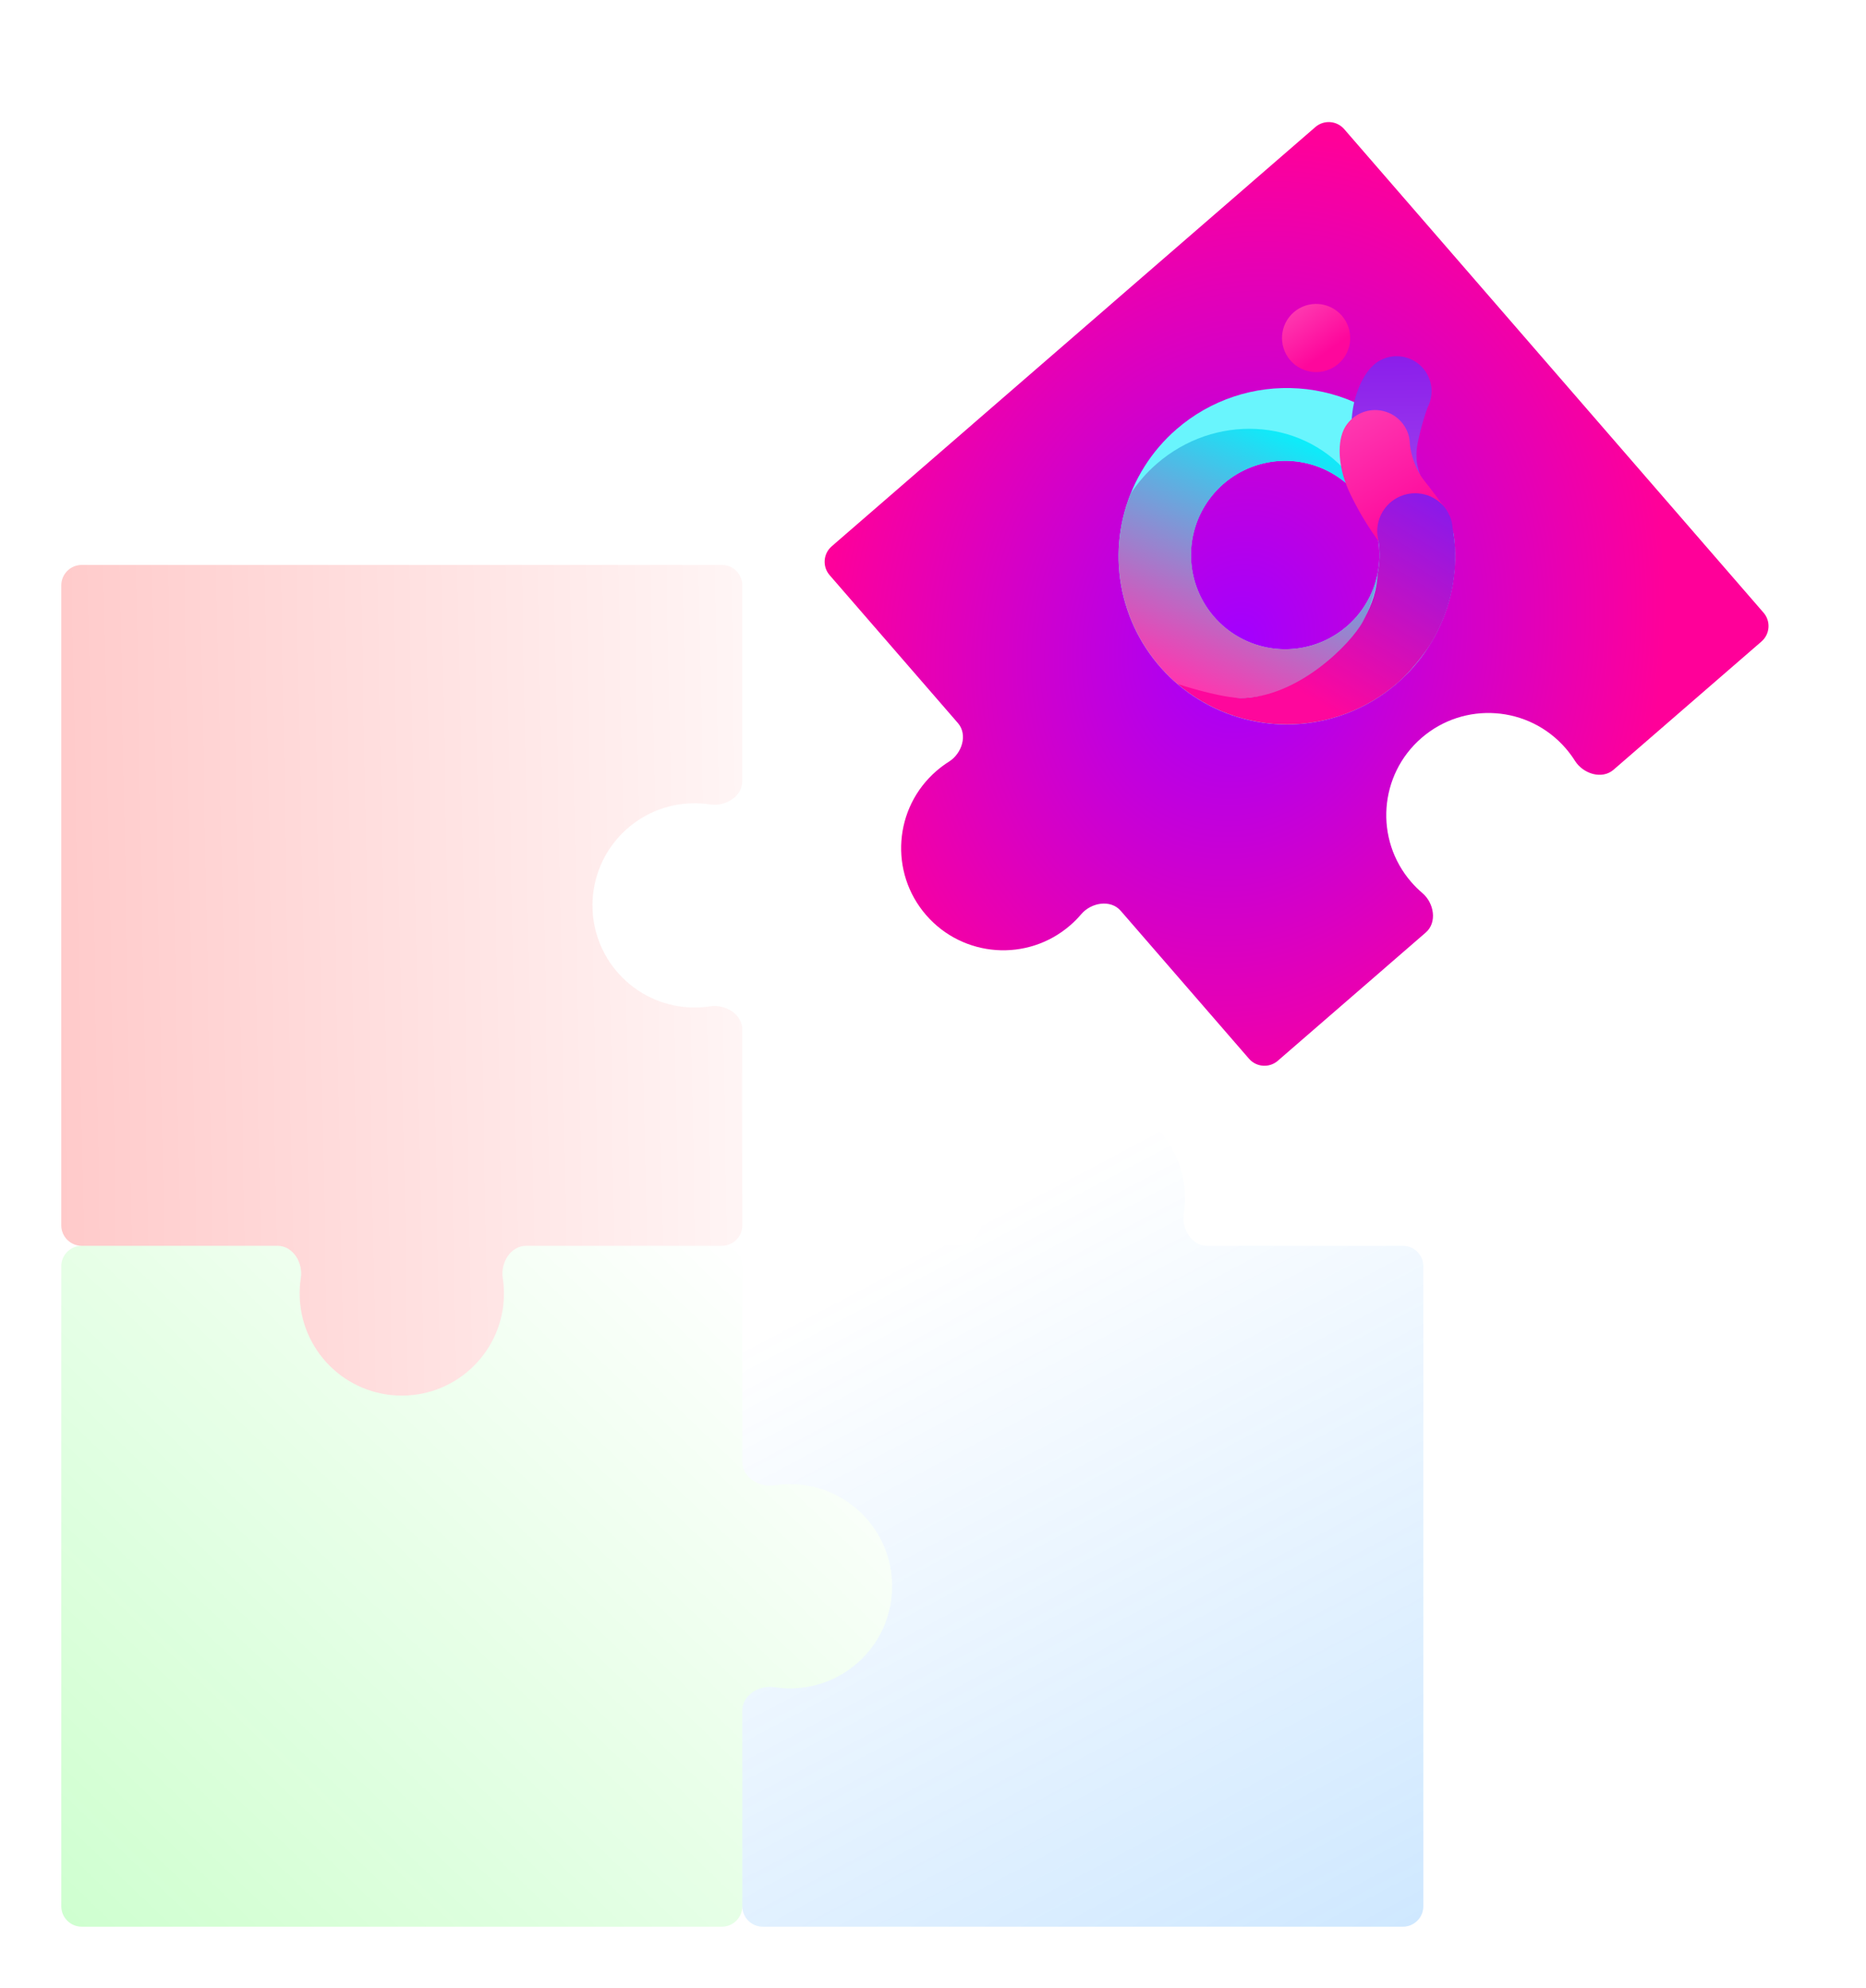 <svg width="274" height="292" viewBox="0 0 274 292" fill="none" xmlns="http://www.w3.org/2000/svg">
<path fill-rule="evenodd" clip-rule="evenodd" d="M12 182.971C10.343 182.971 9 181.628 9 179.971V85.971C9 84.314 10.343 82.971 12 82.971H106C107.657 82.971 109 84.314 109 85.971V114.722C109 116.982 106.528 118.488 104.294 118.145C103.546 118.03 102.78 117.971 102 117.971C93.716 117.971 87 124.686 87 132.971C87 141.255 93.716 147.971 102 147.971C102.78 147.971 103.546 147.911 104.294 147.796C106.528 147.453 109 148.96 109 151.22V179.971C109 181.628 107.657 182.971 106 182.971H77.249C74.989 182.971 73.483 185.442 73.826 187.676C73.94 188.424 74 189.19 74 189.971C74 198.255 67.284 204.971 59 204.971C50.716 204.971 44 198.255 44 189.971C44 189.19 44.06 188.424 44.174 187.676C44.517 185.442 43.011 182.971 40.751 182.971H12Z" fill="url(#paint0_linear_102_262)"/>
<path fill-rule="evenodd" clip-rule="evenodd" d="M44.174 187.676C44.517 185.442 43.011 182.971 40.751 182.971H12C10.343 182.971 9 184.314 9 185.971V279.971C9 281.628 10.343 282.971 12 282.971H106C107.657 282.971 109 281.628 109 279.971V251.22C109 248.96 111.472 247.453 113.706 247.796C114.454 247.911 115.22 247.971 116 247.971C124.284 247.971 131 241.255 131 232.971C131 224.686 124.284 217.971 116 217.971C115.22 217.971 114.454 218.03 113.706 218.145C111.472 218.488 109 216.982 109 214.722V185.971C109 184.314 107.657 182.971 106 182.971H77.249C74.989 182.971 73.483 185.442 73.826 187.676C73.94 188.424 74 189.191 74 189.971C74 198.255 67.284 204.971 59 204.971C50.716 204.971 44 198.255 44 189.971C44 189.191 44.06 188.424 44.174 187.676Z" fill="url(#paint1_linear_102_262)"/>
<path fill-rule="evenodd" clip-rule="evenodd" d="M144 175.971C144 176.751 144.06 177.517 144.174 178.265C144.517 180.499 143.011 182.971 140.751 182.971H112C110.343 182.971 109 184.314 109 185.971V214.722C109 216.982 111.472 218.488 113.706 218.145C114.454 218.03 115.22 217.971 116 217.971C124.284 217.971 131 224.686 131 232.971C131 241.255 124.284 247.971 116 247.971C115.22 247.971 114.454 247.911 113.706 247.796C111.472 247.453 109 248.96 109 251.22V279.971C109 281.628 110.343 282.971 112 282.971H206C207.657 282.971 209 281.628 209 279.971V185.971C209 184.314 207.657 182.971 206 182.971H177.249C174.989 182.971 173.483 180.499 173.826 178.265C173.94 177.517 174 176.751 174 175.971C174 167.686 167.284 160.971 159 160.971C150.716 160.971 144 167.686 144 175.971Z" fill="url(#paint2_linear_102_262)"/>
<g filter="url(#filter0_d_102_262)">
<path fill-rule="evenodd" clip-rule="evenodd" d="M187.632 151.795C186.38 152.88 184.485 152.745 183.4 151.493L164.565 129.77C163.085 128.063 160.23 128.544 158.767 130.266C158.277 130.843 157.737 131.39 157.148 131.901C150.889 137.328 141.415 136.653 135.988 130.394C130.561 124.135 131.236 114.661 137.495 109.235C138.085 108.723 138.703 108.267 139.343 107.863C141.256 106.659 142.136 103.902 140.656 102.194L121.821 80.471C120.736 79.219 120.871 77.325 122.123 76.239L193.145 14.661C194.397 13.576 196.291 13.711 197.377 14.962L258.955 85.984C260.04 87.236 259.905 89.131 258.654 90.216L236.931 109.051C235.223 110.531 232.466 109.65 231.262 107.738C230.858 107.098 230.401 106.48 229.89 105.89C224.463 99.631 214.99 98.956 208.731 104.383C202.471 109.81 201.797 119.284 207.224 125.543C207.735 126.132 208.282 126.672 208.859 127.162C210.581 128.625 211.062 131.48 209.354 132.96L187.632 151.795Z" fill="url(#paint3_radial_102_262)"/>
</g>
<g style="mix-blend-mode:screen">
<path d="M196.538 53.424C198.626 51.611 198.848 48.448 197.035 46.36C195.222 44.272 192.059 44.05 189.971 45.863C187.883 47.676 187.661 50.839 189.474 52.926C191.287 55.014 194.45 55.237 196.538 53.424Z" fill="url(#paint4_linear_102_262)"/>
<path d="M172.758 63.037C169.068 66.24 166.411 70.466 165.123 75.179C163.834 79.892 163.973 84.882 165.521 89.517C167.068 94.152 169.956 98.223 173.817 101.217C177.679 104.211 182.342 105.992 187.216 106.336C192.09 106.68 196.957 105.57 201.201 103.148C205.444 100.726 208.875 97.099 211.057 92.727C213.24 88.356 214.077 83.435 213.463 78.587C213.108 75.782 207.091 73.361 205.832 70.863C204.915 69.044 208.957 67.048 207.607 65.494C203.312 60.547 197.227 57.509 190.691 57.048C184.156 56.587 177.705 58.741 172.758 63.037ZM197.796 91.96C195.73 93.757 193.177 94.901 190.461 95.247C187.745 95.593 184.987 95.125 182.537 93.903C180.087 92.681 178.054 90.76 176.696 88.382C175.338 86.004 174.716 83.277 174.908 80.546C175.101 77.815 176.099 75.202 177.777 73.038C179.455 70.874 181.737 69.257 184.334 68.391C186.932 67.524 189.728 67.448 192.368 68.171C195.009 68.894 197.376 70.384 199.17 72.453C201.574 75.223 202.781 78.834 202.524 82.493C202.267 86.152 200.569 89.56 197.801 91.967L197.796 91.96Z" fill="#69F5FD"/>
<path d="M169.857 68.115C168.384 69.393 167.095 70.869 166.027 72.501C164.11 77.292 163.74 82.561 164.968 87.573C166.195 92.584 168.96 97.086 172.873 100.448C179.846 103.996 188.776 103.052 195.287 97.399C199.352 93.904 201.902 88.966 202.399 83.628C201.878 86.998 200.132 90.056 197.494 92.216C194.856 94.377 191.514 95.487 188.108 95.334C184.702 95.181 181.472 93.776 179.039 91.388C176.605 89 175.14 85.798 174.923 82.395C174.706 78.993 175.753 75.63 177.863 72.952C179.974 70.274 182.998 68.47 186.358 67.886C189.717 67.302 193.173 67.978 196.063 69.786C198.954 71.594 201.075 74.406 202.02 77.682C201.35 74.639 199.926 71.813 197.881 69.463C190.869 61.367 178.318 60.768 169.857 68.115Z" fill="url(#paint5_linear_102_262)"/>
<path d="M210.092 58.514C210.272 57.675 210.238 56.804 209.994 55.982C209.749 55.159 209.302 54.411 208.694 53.806C208.085 53.202 207.334 52.759 206.51 52.52C205.686 52.281 204.815 52.253 203.977 52.438C203.496 52.543 203.033 52.718 202.603 52.957C202.167 53.193 200.648 54.097 199.465 57.08C198.677 59.068 198.489 60.853 198.417 62.669C198.299 65.864 198.533 69.062 199.115 72.205C199.137 72.388 199.169 72.569 199.211 72.747C199.295 73.129 199.423 73.499 199.593 73.851L199.611 73.873C201.903 77.27 205.062 78.881 206.81 78.063C208.753 77.156 209.306 73.086 208.682 70.368C208.423 69.251 207.979 68.412 207.99 66.776C207.997 65.688 208.202 64.824 208.559 63.363C208.856 62.158 209.217 60.969 209.641 59.802C209.743 59.605 209.833 59.401 209.91 59.193C209.985 58.971 210.046 58.744 210.092 58.514Z" fill="url(#paint6_linear_102_262)"/>
<path d="M206.829 63.891C206.549 62.95 206.004 62.108 205.26 61.468C204.515 60.827 203.602 60.413 202.629 60.276C201.657 60.139 200.665 60.284 199.773 60.694C198.88 61.104 198.124 61.761 197.594 62.589C197.326 63.005 196.423 64.528 196.802 67.717C197.061 69.841 197.747 71.497 198.554 73.126C199.976 75.99 201.71 78.687 203.725 81.169C203.832 81.324 203.948 81.474 204.072 81.617C204.328 81.91 204.617 82.174 204.934 82.401L204.954 82.424C207.051 83.627 209.588 83.503 211.297 82.131C213.506 80.36 213.45 77.186 212.697 75.438C212.539 75.07 211.938 74.266 210.728 72.652C209.342 70.798 209.095 70.608 208.647 69.907C207.767 68.5 207.213 66.913 207.025 65.264C207.019 65.042 206.999 64.819 206.968 64.599C206.937 64.36 206.89 64.124 206.829 63.891Z" fill="url(#paint7_linear_102_262)"/>
<path d="M212.872 75.785C212.649 75.241 212.338 74.738 211.952 74.294C211.118 73.365 209.996 72.742 208.766 72.526C207.536 72.31 206.269 72.514 205.168 73.105C204.068 73.695 203.197 74.638 202.697 75.783C202.197 76.927 202.095 78.207 202.409 79.415C202.657 81.048 202.612 82.712 202.278 84.329C202.269 84.453 202.264 84.577 202.26 84.719C202.034 87.591 200.963 89.645 200.083 91.338C198.53 94.317 190.661 102.566 182.023 102.524C178.397 102.301 172.898 100.442 172.884 100.439C177.382 104.297 183.118 106.409 189.045 106.391C194.971 106.373 200.694 104.225 205.168 100.339C207.92 97.95 209.995 94.679 209.995 94.679C212.552 90.544 213.831 85.746 213.672 80.887C213.624 79.749 213.495 78.617 213.285 77.499C213.248 76.92 213.12 76.351 212.904 75.813L212.872 75.785Z" fill="url(#paint8_linear_102_262)"/>
</g>
<defs>
<filter id="filter0_d_102_262" x="107.088" y="3.928" width="166.6" height="166.6" filterUnits="userSpaceOnUse" color-interpolation-filters="sRGB">
<feFlood flood-opacity="0" result="BackgroundImageFix"/>
<feColorMatrix in="SourceAlpha" type="matrix" values="0 0 0 0 0 0 0 0 0 0 0 0 0 0 0 0 0 0 127 0" result="hardAlpha"/>
<feOffset dy="4"/>
<feGaussianBlur stdDeviation="7"/>
<feComposite in2="hardAlpha" operator="out"/>
<feColorMatrix type="matrix" values="0 0 0 0 0 0 0 0 0 0 0 0 0 0 0 0 0 0 0.25 0"/>
<feBlend mode="normal" in2="BackgroundImageFix" result="effect1_dropShadow_102_262"/>
<feBlend mode="normal" in="SourceGraphic" in2="effect1_dropShadow_102_262" result="shape"/>
</filter>
<linearGradient id="paint0_linear_102_262" x1="-169" y1="83" x2="132" y2="77.5" gradientUnits="userSpaceOnUse">
<stop stop-color="#FF0000" stop-opacity="0.5"/>
<stop offset="1" stop-color="#FF0000" stop-opacity="0"/>
</linearGradient>
<linearGradient id="paint1_linear_102_262" x1="-143.5" y1="447.5" x2="110" y2="183" gradientUnits="userSpaceOnUse">
<stop stop-color="#00FF19" stop-opacity="0.5"/>
<stop offset="1" stop-color="#05FF00" stop-opacity="0"/>
</linearGradient>
<linearGradient id="paint2_linear_102_262" x1="294.5" y1="464" x2="143.5" y2="179" gradientUnits="userSpaceOnUse">
<stop stop-color="#0085FF" stop-opacity="0.5"/>
<stop offset="1" stop-color="#0085FF" stop-opacity="0"/>
</linearGradient>
<radialGradient id="paint3_radial_102_262" cx="0" cy="0" r="1" gradientUnits="userSpaceOnUse" gradientTransform="translate(182.077 90.434) rotate(-169.1) scale(134.504 164.095)">
<stop stop-color="#A200FF"/>
<stop offset="0.458" stop-color="#FF0099"/>
</radialGradient>
<linearGradient id="paint4_linear_102_262" x1="189.989" y1="45.883" x2="194.36" y2="52.056" gradientUnits="userSpaceOnUse">
<stop stop-color="#FE37AF"/>
<stop offset="1" stop-color="#FE079C"/>
</linearGradient>
<linearGradient id="paint5_linear_102_262" x1="188.642" y1="62.919" x2="171.818" y2="99.634" gradientUnits="userSpaceOnUse">
<stop stop-color="#09EFFB"/>
<stop offset="1" stop-color="#FE37AF"/>
</linearGradient>
<linearGradient id="paint6_linear_102_262" x1="205.682" y1="50.182" x2="206.291" y2="75.693" gradientUnits="userSpaceOnUse">
<stop stop-color="#891AEA"/>
<stop offset="1" stop-color="#A047EE"/>
</linearGradient>
<linearGradient id="paint7_linear_102_262" x1="196.958" y1="63.003" x2="206.308" y2="78.3" gradientUnits="userSpaceOnUse">
<stop stop-color="#FE37AF"/>
<stop offset="1" stop-color="#FE079C"/>
</linearGradient>
<linearGradient id="paint8_linear_102_262" x1="211.263" y1="73.436" x2="193.135" y2="103.041" gradientUnits="userSpaceOnUse">
<stop stop-color="#891AEA"/>
<stop offset="1" stop-color="#FE079C"/>
</linearGradient>
</defs>
</svg>

